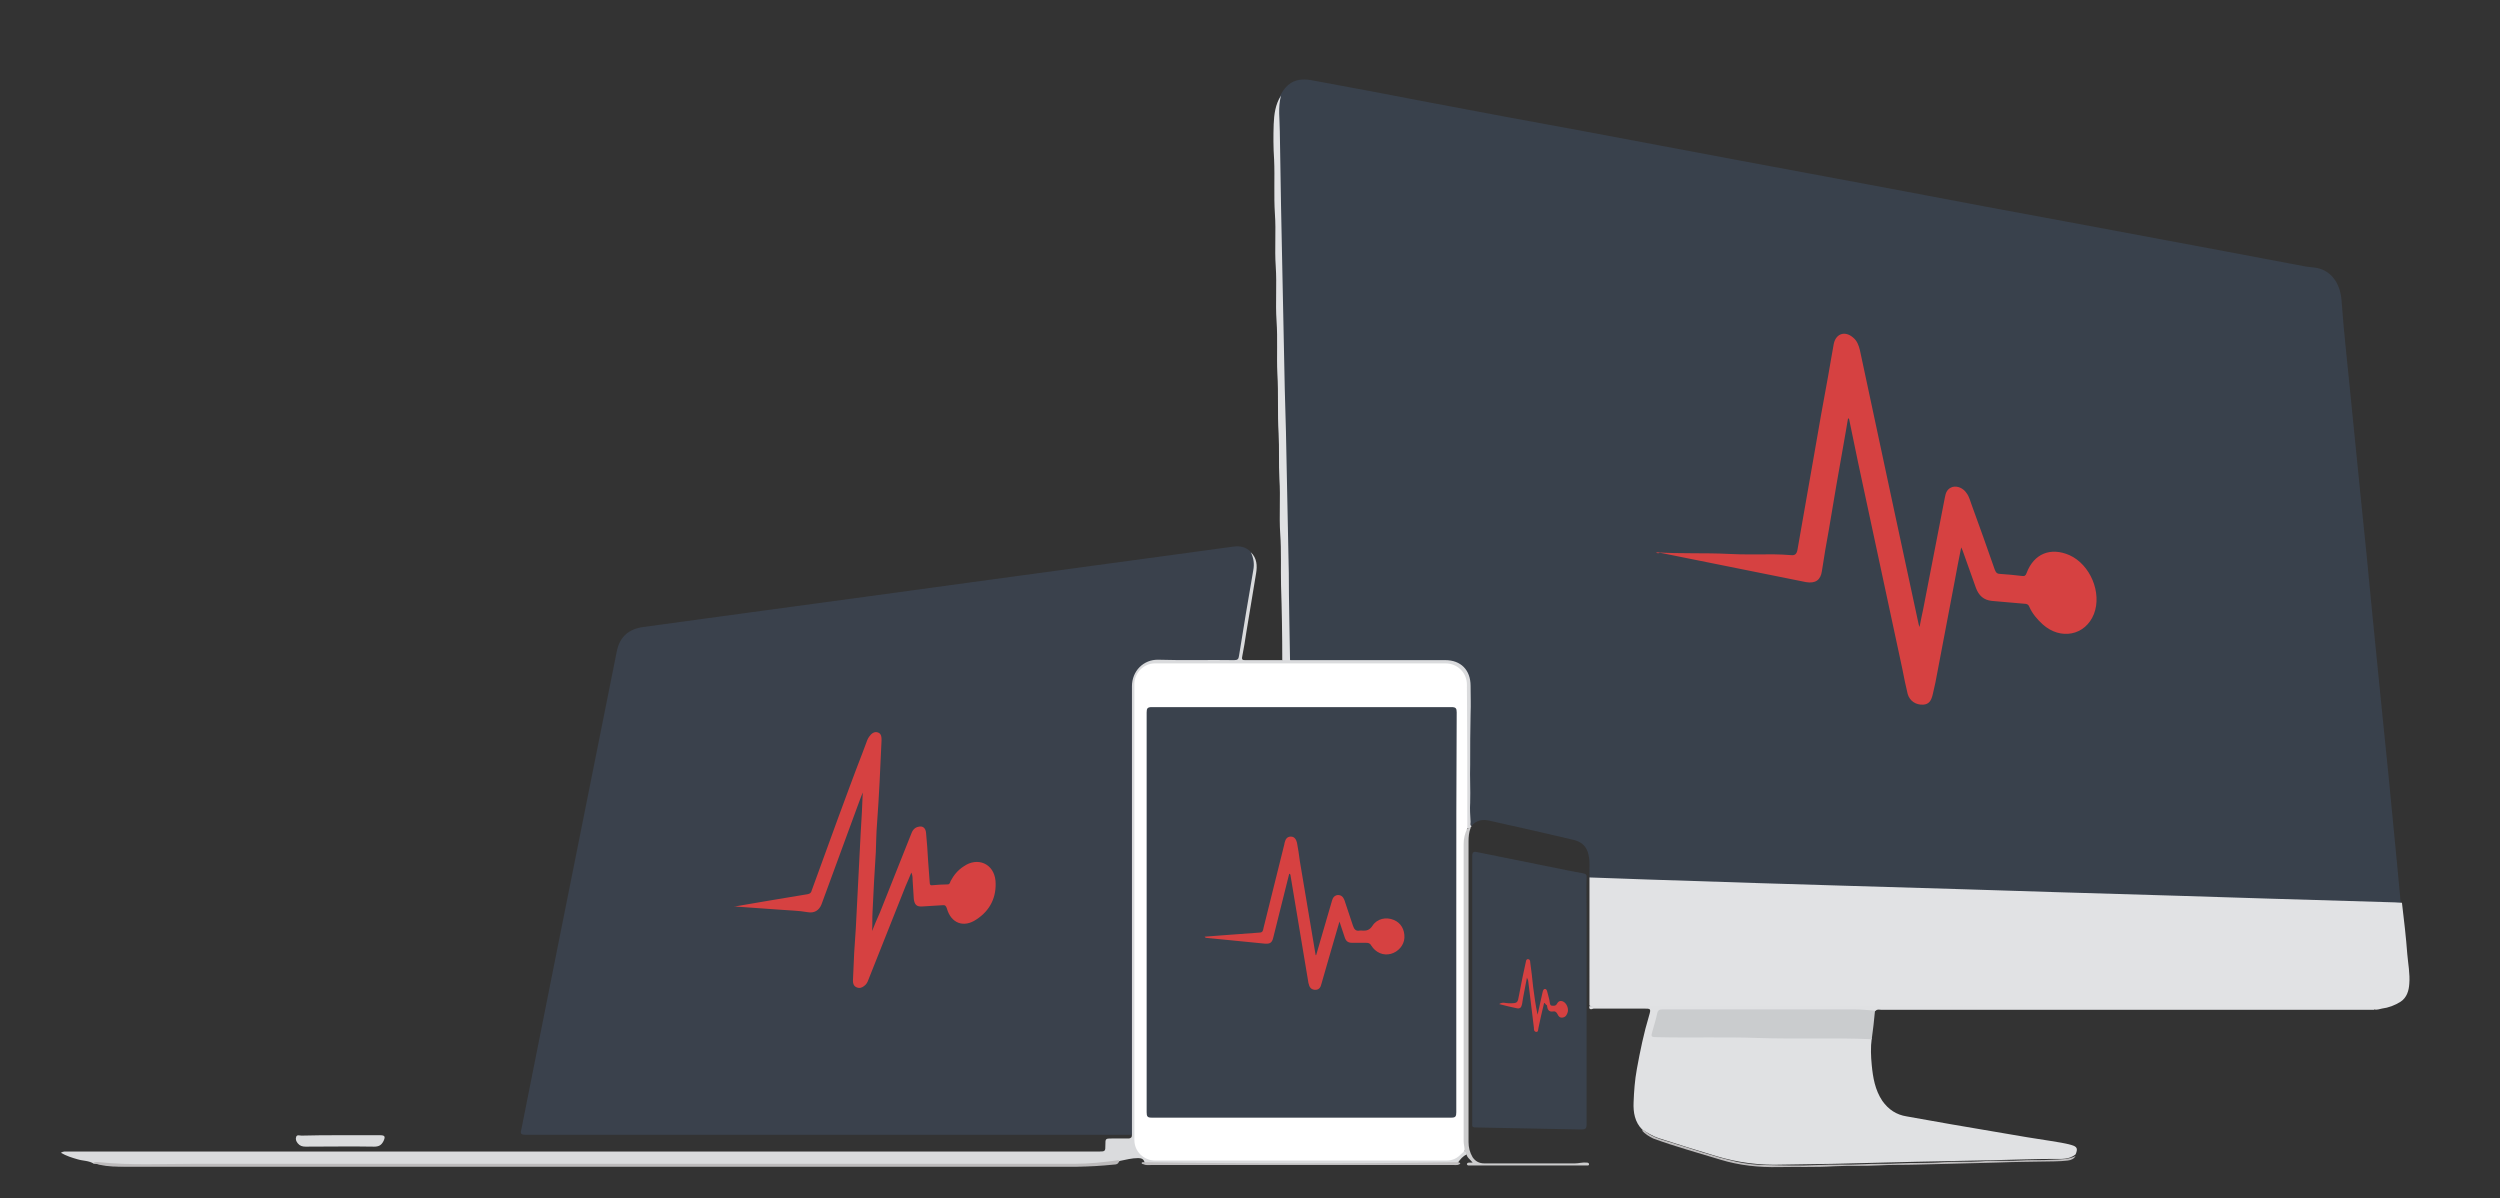 <?xml version="1.0" encoding="utf-8"?>
<!-- Generator: Adobe Illustrator 20.0.0, SVG Export Plug-In . SVG Version: 6.00 Build 0)  -->
<!DOCTYPE svg PUBLIC "-//W3C//DTD SVG 1.1//EN" "http://www.w3.org/Graphics/SVG/1.1/DTD/svg11.dtd">
<svg version="1.1" id="Layer_1" xmlns="http://www.w3.org/2000/svg" xmlns:xlink="http://www.w3.org/1999/xlink" x="0px" y="0px"
	 viewBox="0 0 612 293.3" style="enable-background:new 0 0 612 293.3;" xml:space="preserve">
<rect x="0" y="0" width="612" height="293.3" fill="#333333" stroke="none"/>
<style type="text/css">
	.st0{fill:#39414C;}
	.st1{fill:#3A414C;}
	.st2{fill:#E1E2E4;}
	.st3{fill:#E0E1E3;}
	.st4{fill:#3A424D;}
	.st5{fill:#DADBDD;}
	.st6{fill:#CACCCE;}
	.st7{fill:#BCBABB;}
	.st8{fill:#CDCDCE;}
	.st9{fill:#C0BEBF;}
	.st10{fill:#D64141;}
	.st11{fill:#FFFFFF;}
</style>
<g>
	<path class="st0" d="M389.1,214.8c-0.1-1.8,0.2-3.6-0.2-5.4c-0.4-2.1-1.6-3.3-3.7-3.8c-6.9-1.6-13.7-3.2-20.6-4.7
		c-1.7-0.4-3.2-0.1-4.4,1.3c-0.7-0.3-0.6-0.9-0.6-1.4c-0.1-2.7,0.2-5.3,0.2-8c-0.1-8.4-0.3-16.9-0.2-25.3c0-3.1-2.5-5.5-5.6-5.5
		c-12.2,0-24.4,0-36.5,0c-0.6,0-1.2,0.1-1.8-0.3c-0.4-0.5-0.3-1.1-0.3-1.6c0.1-6-0.2-11.9-0.3-17.8c-0.1-7.4-0.3-14.8-0.5-22.3
		c-0.1-3.6,0-7.2-0.2-10.8c-0.3-7.6-0.3-15.2-0.5-22.7c-0.1-3.6,0-7.1-0.2-10.7c-0.3-7.5-0.3-15-0.5-22.5c-0.1-3.6,0.1-7.3-0.2-10.9
		c-0.4-4.5,0.1-9.1-0.4-13.6c-0.2-1.9,0-3.7,0.8-5.4c1.7-3.3,4.1-4.5,8-3.7c9.4,1.7,18.7,3.5,28.1,5.3c12.7,2.4,25.4,4.8,38.1,7.1
		c12.8,2.4,25.5,4.8,38.3,7.2c13.6,2.5,27.2,5.1,40.7,7.6c13.2,2.5,26.3,5,39.5,7.4c12.3,2.3,24.6,4.6,36.9,6.9
		c7.1,1.3,14.1,2.7,21.2,4c1,0.2,2,0.2,3,0.4c3.5,0.7,5.7,3.8,6,7.9c0.6,8.4,1.6,16.8,2.4,25.2c0.8,8,1.6,16,2.4,24
		c0.9,8.7,1.8,17.5,2.6,26.2c0.6,6.4,1.3,12.7,1.9,19.1c0.7,7.3,1.5,14.6,2.2,21.8s1.4,14.5,2.1,21.7c0.3,3.2,0.6,6.4,0.9,9.6
		c-0.3,0.4-0.7,0.3-1.2,0.3c-4.4-0.1-8.8-0.2-13.2-0.4c-6-0.2-12-0.2-17.9-0.6c-2.6-0.2-5.2-0.1-7.8-0.2c-4-0.1-8-0.2-11.9-0.3
		c-5.9-0.2-11.8-0.2-17.7-0.6c-2.6-0.2-5.2-0.1-7.8-0.2c-3.9-0.1-7.8-0.2-11.7-0.3c-6-0.2-12-0.2-18.1-0.6c-2.6-0.2-5.2-0.1-7.7-0.2
		c-3.8-0.1-7.7-0.2-11.5-0.3c-6.1-0.2-12.3-0.3-18.4-0.6c-2.6-0.2-5.3-0.1-8-0.2c-4.1-0.1-8.1-0.2-12.2-0.3
		c-5.8-0.2-11.7-0.3-17.5-0.6c-4-0.2-7.9-0.4-11.9-0.3c-1.2,0-2.3-0.2-3.5-0.3C389.6,215.2,389.3,215.1,389.1,214.8z"/>
	<path class="st1" d="M277.1,277.8c-0.4,0-0.8,0-1.3,0c-48.9,0-97.8,0-146.7,0c-1.7,0-1.8-0.1-1.4-1.7c2.9-14.7,5.9-29.5,8.8-44.2
		c3-15,6-30,9-45c1.8-9.2,3.7-18.3,5.5-27.5c0.7-3.5,2.9-5.4,6.4-5.9c9.8-1.3,19.5-2.7,29.3-4c8.6-1.2,17.2-2.3,25.8-3.5
		c8-1.1,16.1-2.2,24.1-3.3c8.6-1.2,17.1-2.3,25.7-3.5c8.1-1.1,16.2-2.2,24.3-3.3c5.1-0.7,10.3-1.4,15.4-2.1c1.6-0.2,3,0.1,4.2,1.3
		c1,1.4,1.3,2.9,1,4.5c-1.1,6.8-2.3,13.7-3.4,20.5c-0.3,1.5-0.4,1.7-2,1.7c-6.2,0-12.4,0.1-18.7,0c-3,0-5.7,2.7-5.7,5.7
		c0,36.1,0,72.2,0,108.3C277.4,276.6,277.6,277.3,277.1,277.8z"/>
	<path class="st2" d="M389.1,214.8c4.7,0.2,9.4,0.3,14.1,0.5c9.2,0.3,18.5,0.6,27.7,0.9c6.6,0.2,13.2,0.4,19.8,0.6
		c10.1,0.3,20.2,0.6,30.3,0.9c7.4,0.2,14.8,0.5,22.3,0.7c10.1,0.3,20.2,0.6,30.3,0.9c7.4,0.2,14.8,0.5,22.3,0.7
		c10.1,0.3,20.2,0.6,30.3,0.9c0.6,0,1.2,0.1,1.8,0.1c0.5,4.2,1,8.4,1.3,12.5c0.2,2.4,0.7,4.9,0.5,7.3c-0.1,1.7-0.6,3.4-2.1,4.4
		c-1.4,0.9-3,1.5-4.6,1.7c-0.6,0.1-1.2,0.4-1.9,0.2c-0.4-0.5-1-0.3-1.5-0.3c-10.8,0-21.5,0-32.3,0c-22.7,0-45.4,0.2-68-0.1
		c-29.4-0.3-58.7,0-88.1-0.2c-0.7,0-1.5,0.2-2.2-0.4C389.1,235.8,389.1,225.3,389.1,214.8z"/>
	<path class="st3" d="M389.1,246.3c25.6,0,51.1-0.1,76.7,0c26.8,0.2,53.6,0.1,80.4,0.2c11.3,0,22.5,0,33.8,0c0.5,0,1.2-0.3,1.2,0.7
		c-22.5,0-45,0-67.5,0c-17.7,0-35.4,0-53.1,0c-0.5,0-1-0.2-1.4,0.2s-0.9,0.4-1.4,0.3c-1.3-0.2-2.6-0.2-4-0.2c-15,0-30,0-45,0
		c-2.6,0-2.3-0.1-3.1,2.3c-0.3,0.9-0.6,1.8-0.7,2.7c-0.1,0.6,0.1,0.9,0.7,1c0.3,0,0.7,0,1,0c2.1,0,4.2,0,6.4,0
		c13.3-0.1,26.7,0.4,40,0.2c1.4,0,2.8,0.3,4.2,0.2c0.3,0,0.7,0.1,0.9,0.3c-0.3,2.2-0.2,4.4,0,6.5c0.3,3.1,0.8,6.1,2.6,8.8
		c1.5,2.1,3.4,3.4,6,3.8c3.6,0.6,7.1,1.3,10.7,1.9c4.3,0.7,8.6,1.5,12.9,2.2c3.9,0.7,7.7,1.3,11.6,1.9c1.7,0.3,3.4,0.5,5.1,1
		c1.4,0.4,1.6,0.9,1,2.3c-1.6,1.3-3.5,1.1-5.3,1.1c-4.7,0-9.5,0.2-14.2,0.3c-6.5,0.1-13,0.3-19.5,0.4c-6.7,0.2-13.4,0.3-20.1,0.5
		c-4.2,0.1-8.5,0.1-12.7,0.2c-5.5,0.2-10.9-0.5-16.2-2.1c-4.7-1.4-9.4-2.9-14.1-4.4c-1.5-0.5-2.7-1.3-4-2.1
		c-1.8-1.8-2.2-4.2-2.1-6.6c0.1-2.7,0.3-5.5,0.8-8.2c0.8-4.4,1.7-8.8,3-13.1c0.5-1.7,0.4-1.7-1.3-1.7c-4.1,0-8.2,0-12.3,0
		C389.4,247.2,388.9,247.1,389.1,246.3z"/>
	<path class="st4" d="M360.4,242.2c0-10.9,0-21.8,0-32.6c0-1,0.3-1.2,1.2-1c7.4,1.5,14.9,3,22.3,4.5c1.2,0.2,2.4,0.5,3.7,0.7
		c0.6,0.1,0.9,0.4,0.8,1.1c-0.1,2.8,0,5.7,0,8.5c0,17.3,0,34.5,0,51.8c0,1.1-0.3,1.3-1.3,1.3c-8.6-0.2-17.3-0.3-25.9-0.5
		c-1,0-0.8-0.5-0.8-1.1C360.4,263.9,360.4,253,360.4,242.2z"/>
	<path class="st5" d="M277.1,277.8c0-36.6,0-73.2,0-109.8c0-3.7,2.8-6.6,6.5-6.5c6.2,0.2,12.4,0,18.5,0.1c0.8,0,1.1-0.2,1.2-1
		c1.1-7,2.3-14,3.5-21c0.3-1.5,0.1-3-0.6-4.4c1.5,1.4,1.6,3.3,1.3,5.1c-0.8,4.9-1.6,9.7-2.4,14.5c-0.3,2-0.6,3.9-1,5.9
		c-0.2,0.9,0.2,0.9,0.8,0.9c3,0,6.1,0,9.1,0c0.6-0.5,1.3-0.4,1.9,0c12.6,0,25.3,0,37.9,0c3.8,0,6.2,2.4,6.2,6.3c0,2.3,0.1,4.6,0,6.9
		c-0.1,4.2-0.1,8-0.1,12.4c-0.1,3,0.1,6.1,0,9.3c-0.1,1.6,0,3,0.1,4.7c0,0.4-0.2,0.8,0.2,1c0,0.2-0.1,0.3-0.2,0.4
		c-0.4,0.3-0.8,0.5-1-0.2c-0.1-0.7-0.1-1.4-0.1-2c0-10.7,0-21.3,0-32c0-1-0.1-2.1-0.6-3c-0.8-1.5-2-2.4-3.8-2.6
		c-0.5-0.1-1.1-0.1-1.6-0.1c-23.1,0-46.2,0-69.3,0c-1.7,0-3.1,0.3-4.3,1.6c-0.7,0.8-1.2,1.8-1.2,2.9c0,0.4,0,0.8,0,1.3
		c0,36.6,0,73.1,0,109.7c0,1.7,0.3,3.2,1.7,4.4c0.8,0.7,1.8,1.2,2.9,1.2c0.5,0,1.1,0,1.6,0c22.7,0,45.4,0,68.2,0
		c2.1,0,4-0.1,5.5-1.8c0.1-0.1,0.3-0.2,0.4-0.2c0.6-0.1,0.8,0.2,0.7,0.8c-1,0.4-1.6,1.2-2.2,2c-0.7,0.6-1.6,0.5-2.4,0.5
		c-4.7,0-9.5,0-14.2,0c-19.2,0-38.4,0-57.5,0c-0.9,0-1.8,0.1-2.6-0.5c-0.2-0.9-0.8-1.1-1.6-1.1c-1.5,0-3,0.4-4.5,0.7
		c-0.3,0.3-0.7,0.5-1.2,0.6c-3.2,0.3-6.3,0.7-9.5,0.7c-77.6,0-155.2,0-232.9,0c-2.3,0-4.6-0.2-6.9-0.6c-0.2,0-0.4-0.1-0.6,0
		c-1.2-0.8-2.7-0.7-4-1.1c-1.4-0.4-2.7-0.8-4.1-1.6c0.6-0.4,1.1-0.3,1.6-0.3c76.5,0,153.1,0,229.6,0c7.6,0,15.2,0,22.9,0
		c1.6,0,1.6-0.1,1.6-1.6c0-1.6,0-1.6,1.7-1.6c1.4,0,2.7,0,4.1,0C276.8,278.6,277.1,278.5,277.1,277.8z"/>
	<path class="st6" d="M458.2,254.4c-9.3-0.4-18.6,0-27.8-0.3c-8.2-0.3-16.4,0-24.7-0.2c-1.5,0-1.6-0.1-1.2-1.4
		c0.4-1.5,0.9-3,1.2-4.5c0.2-0.9,0.8-0.9,1.5-0.9c9.8,0,19.6,0,29.3,0c5.8,0,11.7,0,17.5,0c1.7,0,3.3,0.2,5,0.3
		C458.8,249.8,458.5,252.1,458.2,254.4z"/>
	<path class="st3" d="M315.8,161.6c-0.6,0-1.3,0-1.9,0c0-6.1-0.1-12.2-0.3-18.3c-0.1-4.2,0.1-8.4-0.2-12.6
		c-0.3-4.5,0.1-8.9-0.2-13.4c-0.2-3.8,0-7.5-0.2-11.2c-0.3-4.9,0-9.8-0.3-14.6c-0.2-4.3,0.1-8.6-0.2-12.9c-0.3-4.5,0.1-8.9-0.2-13.4
		c-0.3-4.3,0.1-8.6-0.2-12.8c-0.3-4.5,0-8.9-0.2-13.4c-0.2-2.9-0.2-5.8-0.1-8.6c0.1-2.4,0.4-4.9,1.8-7c-0.8,2.9-0.3,5.9-0.3,8.8
		c0.1,6.1,0.2,12.2,0.3,18.3c0.2,11.4,0.5,22.9,0.7,34.3c0.1,6.9,0.3,13.9,0.5,20.8c0.2,11.6,0.5,23.1,0.7,34.7
		C315.5,147.2,315.7,154.4,315.8,161.6z"/>
	<path class="st7" d="M22.9,284.7c0.4-0.4,1-0.2,1.4-0.2c7.7,0.8,15.4,0.4,23.2,0.4c71.8,0,143.7,0,215.5,0c3.7,0,7.3-0.4,10.9-0.9
		c0.1,0.9-0.6,1.1-1.3,1.1c-3,0.3-6,0.5-9.1,0.5c-71,0-142,0-213,0c-7.1,0-14.3,0-21.4,0C27.1,285.6,24.9,285.4,22.9,284.7z"/>
	<path class="st8" d="M359,282.5c-0.1-0.3-0.2-0.5-0.4-0.7c-0.4-0.3-0.5-0.8-0.5-1.3c-0.1-0.5-0.1-0.9-0.1-1.4c0-24.1,0-48.2,0-72.2
		c0-1,0.1-2,0.4-2.9c0.2-0.5,0.3-0.9,0.9-1.1c0.3,0,0.3-0.5,0.7-0.2c-0.4,1-0.5,2.1-0.5,3.2c0,24.6,0,49.2,0,73.7
		c0,1.3,0.3,2.5,1,3.7c0.7,1,1.6,1.5,2.9,1.5c7.4,0,14.7,0,22.1,0c1,0,1.9-0.3,2.9-0.2c0.3,0,0.6,0.1,0.6,0.4c0,0.4-0.4,0.3-0.6,0.3
		c-2.1,0-4.2,0-6.4,0c-7.1,0-14.3,0-21.4,0c-0.3,0-0.5,0-0.8,0c-0.2,0-0.6,0.1-0.7-0.3c0-0.3,0.3-0.4,0.6-0.4c0.2,0,0.5,0,0.8,0
		C359.9,283.8,359.1,283.4,359,282.5z"/>
	<path class="st5" d="M83.3,277.9c3.2,0,6.4,0,9.7,0c1.2,0,1.4,0.3,0.9,1.4c-0.5,1-1.1,1.4-2.3,1.4c-5.6-0.1-11.2,0-16.8,0
		c-0.8,0-1.4-0.2-1.9-0.8c-0.4-0.5-0.6-1-0.4-1.6s0.9-0.3,1.3-0.3C77,277.9,80.1,277.9,83.3,277.9z"/>
	<path class="st9" d="M402,276.8c0.1-0.2,0.3-0.2,0.5-0.1c1.6,1.5,3.7,2.1,5.7,2.7c5.6,1.7,11.2,3.7,16.9,5c2.4,0.5,4.8,0.8,7.3,0.8
		c4.2,0.1,8.3,0.2,12.5,0c3.7-0.2,7.5,0,11.2-0.2c2.9-0.2,5.8,0,8.6-0.2c3.7-0.2,7.4,0,11.1-0.3c3-0.2,6.1,0,9.1-0.2
		c3.1-0.3,6.3,0,9.4-0.2c2.7-0.2,5.4,0,8.1-0.2c1.9-0.1,3.9,0,5.7-0.9c-0.4,0.7-1.1,1-1.9,1.1c-1.1,0.1-2.1,0.2-3.2,0.2
		c-4.8,0.1-9.5,0.1-14.3,0.3c-6.5,0.2-12.9,0.3-19.4,0.5c-3.2,0.1-6.4,0-9.5,0.2c-3.6,0.2-7.2,0-10.8,0.2c-4.5,0.3-9.1,0.1-13.6,0.2
		c-4.8,0.1-9.6-0.4-14.2-1.8c-5.5-1.7-11.1-3.2-16.5-5.2C403.7,278.2,402.7,277.6,402,276.8z"/>
	<path class="st9" d="M280,284.5c25.6,0.4,51.2,0.4,76.7,0c0.3,0,0.5,0,0.8,0.3c-0.4,0.5-1,0.4-1.5,0.4c-4.2,0-8.3,0-12.5,0
		c-20.6,0-41.2,0-61.8,0c-0.6,0-1.2,0.1-1.8-0.2c-0.2-0.1-0.5,0-0.4-0.4C279.6,284.5,279.8,284.5,280,284.5z"/>
	<path class="st10" d="M405.4,135.2c6,0.4,11.9,0.1,17.8,0.4c3.7,0.2,7.4,0.1,11,0.1c1.4,0,2.9,0.1,4.3,0.2c0.9,0.1,1.3-0.3,1.5-1.2
		c1.4-7.8,2.7-15.6,4.1-23.4c1.1-6.4,2.2-12.7,3.4-19.1c0.5-2.7,0.9-5.4,1.4-8c0.5-2.5,2.7-3.3,4.7-1.6c1,0.8,1.4,1.9,1.7,3.1
		c2.8,13.1,5.6,26.2,8.4,39.3c2,9.3,4,18.6,6,27.9c0,0.1,0.1,0.2,0.2,0.6c0.3-1.6,0.6-3,0.9-4.4c1.8-9.1,3.5-18.2,5.3-27.3
		c0.2-1.2,0.6-2.2,1.9-2.6c1.2-0.3,2.6,0.3,3.4,1.5c0.7,0.9,0.9,2,1.3,3c1.9,5.2,3.8,10.5,5.6,15.7c0.3,0.8,0.6,1.1,1.4,1.1
		c1.8,0.1,3.5,0.3,5.3,0.5c0.6,0.1,0.9-0.1,1.1-0.7c1.8-4.8,5.9-6.4,10.5-4.4c5.1,2.3,8,9.2,6,14.4c-2.1,5.3-8.2,6.5-12.6,2.5
		c-1.3-1.2-2.5-2.6-3.2-4.2c-0.2-0.6-0.6-0.8-1.2-0.8c-2.7-0.2-5.4-0.5-8-0.7c-2-0.2-3.2-1.3-3.9-3.2c-1-2.9-2.1-5.8-3.1-8.7
		c-0.1-0.3-0.2-0.6-0.5-1.2c-0.6,2.9-1.1,5.6-1.6,8.3c-1.4,7.4-2.8,14.7-4.2,22.1c-0.3,1.8-0.7,3.6-1.1,5.3c-0.4,1.9-1,2.7-2.4,2.8
		c-1.8,0.1-3.3-0.9-3.8-2.6c-0.5-2-0.9-4.1-1.3-6.1c-2.9-13.4-5.7-26.7-8.6-40.1c-1.5-7-3-13.9-4.4-20.9c0-0.1,0-0.3-0.3-0.4
		c-0.3,2-0.7,3.9-1,5.8c-1.3,7.2-2.5,14.3-3.7,21.5c-0.6,3.3-1.2,6.7-1.7,10.1c-0.3,2.2-1.6,3.1-3.9,2.7
		c-11.9-2.4-23.9-4.8-35.8-7.2C406,135.5,405.7,135.5,405.4,135.2z"/>
	<path class="st10" d="M179.9,221.9c2.7-0.5,5.5-0.9,8.2-1.4c3.2-0.5,6.4-1.1,9.6-1.6c0.6-0.1,0.9-0.4,1-0.9
		c2.1-5.8,4.2-11.5,6.3-17.3c2-5.4,4-10.9,6.1-16.3c0.4-1.1,0.8-2.1,1.2-3.2c0.1-0.3,0.3-0.6,0.5-0.9c0.5-0.7,1.2-1.3,2.1-1
		c0.9,0.3,0.9,1.2,0.9,2c-0.3,6.8-0.6,13.5-1.1,20.3c-0.2,2.3-0.2,4.7-0.3,7c-0.3,4.9-0.6,9.7-0.8,14.6c-0.1,1.5,0,3.1-0.1,4.7
		c0.6-1.5,1.2-3,1.9-4.5c2.5-6.4,5.1-12.7,7.6-19.1c0.3-0.9,0.8-1.7,1.8-1.9c1.1-0.3,1.8,0.3,1.9,1.5c0.2,2.3,0.4,4.5,0.5,6.8
		c0.1,1.8,0.3,3.6,0.4,5.4c0,0.5,0.2,0.7,0.7,0.6c1.2-0.1,2.5-0.2,3.7-0.2c0.5,0,0.6-0.5,0.7-0.8c0.8-1.5,1.8-2.7,3.2-3.6
		c3.4-2.4,7.4-0.7,7.8,3.5c0.3,4-1.3,7.3-4.7,9.5c-3.1,2.1-6.2,0.9-7.2-2.7c-0.2-0.6-0.4-0.9-1.1-0.8c-1.6,0.1-3.3,0.2-4.9,0.3
		c-1.4,0.1-1.9-0.4-2.1-1.8c-0.1-1.6-0.2-3.2-0.3-4.8c0-0.5,0-1-0.3-1.7c-0.5,1.2-0.9,2.2-1.4,3.3c-3,7.6-6.1,15.3-9.1,22.9
		c-0.2,0.6-0.5,1.2-1.1,1.6c-0.5,0.4-1.1,0.6-1.8,0.3s-0.9-0.9-0.9-1.6c0.1-2.3,0.2-4.5,0.3-6.8c0.1-2,0.3-4,0.4-6
		c0.4-7.8,0.8-15.7,1.2-23.5c0.2-3.2,0.4-6.5,0.5-9.8c-0.5,1.2-0.9,2.4-1.4,3.7c-2.9,7.9-5.8,15.8-8.7,23.7
		c-0.6,1.5-1.8,2.2-3.4,1.9c-2.2-0.4-4.4-0.4-6.7-0.6c-3.8-0.3-7.5-0.5-11.3-0.8C179.9,222,179.9,222,179.9,221.9z"/>
	<path class="st10" d="M378,245.5c-0.5,2.1-1,4.2-1.4,6.2c-0.1,0.4,0,1-0.6,0.9c-0.5-0.1-0.5-0.6-0.5-1c-0.5-3.8-0.9-7.7-1.4-11.5
		c0-0.2-0.2-0.4-0.3-0.8c-0.4,2.3-0.9,4.4-1.2,6.5c-0.2,0.9-0.5,1.2-1.4,1c-1.4-0.3-2.7-0.6-4.2-1c0.8-0.6,1.6-0.2,2.3-0.2
		c2.3,0,2.2,0,2.6-2.2c0.5-2.6,1-5.2,1.6-7.8c0.1-0.3,0-0.7,0.5-0.8c0.5,0,0.6,0.4,0.6,0.8c0.3,2,0.5,4,0.7,5.9
		c0.3,2.3,0.6,4.6,1.1,6.9c0.4-1.8,0.8-3.6,1.2-5.4c0.1-0.4,0.2-0.9,0.6-0.9s0.5,0.4,0.6,0.8c0.2,0.9,0.5,1.7,0.6,2.6
		c0.1,0.4,0.1,0.7,0.6,0.7c0.4,0,0.8,0.1,1.1-0.4c0.3-0.6,0.8-1,1.6-0.6c0.8,0.4,1.3,1.6,1.1,2.5c-0.2,0.7-0.5,1.3-1.3,1.4
		c-0.6,0.1-1-0.3-1.2-0.8c-0.2-0.4-0.5-0.8-1-0.7c-1.2,0.2-1.5-0.5-1.6-1.5C378.3,245.9,378.3,245.6,378,245.5z"/>
	<path class="st11" d="M359.2,202.8c-0.6,1.2-0.9,2.5-0.9,3.8c0,24.3,0,48.5,0,72.8c0,0.8,0.3,1.6,0.2,2.4c-0.3,0.3-0.7,0.6-1,0.9
		c-0.9,0.9-2,1.4-3.4,1.4c-23.8,0-47.6,0-71.3,0c-2.8,0-5.1-2.2-5.1-5c0-37.2,0-74.5,0-111.7c0-2.7,2.3-5,5-5c23.7,0,47.5,0,71.2,0
		c2.9,0,5.2,2.3,5.2,5.2C359.2,179.3,359.2,191,359.2,202.8z"/>
	<path class="st4" d="M356.5,223.4c0,16.3,0,32.6,0,48.9c0,1-0.2,1.3-1.2,1.3c-24.5,0-48.9,0-73.4,0c-1,0-1.2-0.3-1.2-1.3
		c0-32.6,0-65.2,0-97.9c0-1,0.2-1.3,1.3-1.3c24.4,0,48.9,0,73.3,0c1.1,0,1.3,0.3,1.3,1.3C356.5,190.8,356.5,207.1,356.5,223.4z"/>
	<path class="st10" d="M322.2,233.8c0.6-2.1,1.2-4.1,1.8-6.2c0.7-2.4,1.4-4.8,2.1-7.2c0.2-0.7,0.6-1.2,1.4-1.3
		c0.9,0,1.3,0.5,1.6,1.2c0.7,2.1,1.4,4.2,2.1,6.3c0.3,0.9,0.7,1.4,1.7,1.2c0.1,0,0.3,0,0.5,0c1.1,0.1,1.9-0.1,2.6-1.2
		c1.1-1.7,3.3-2.2,5.2-1.4c1.7,0.7,2.7,2.3,2.6,4.4c-0.1,1.8-1.5,3.4-3.3,3.9c-1.9,0.5-3.7-0.3-4.8-2c-0.3-0.6-0.7-0.7-1.3-0.7
		c-1.1,0-2.3,0-3.4,0c-1,0-1.5-0.4-1.8-1.3c-0.4-1.2-0.8-2.4-1.3-3.9c-0.9,3.1-1.7,5.8-2.5,8.6c-0.6,2.2-1.3,4.4-1.9,6.6
		c-0.2,0.9-0.6,1.6-1.7,1.5c-1-0.1-1.3-0.8-1.5-1.7c-1.5-8.8-2.9-17.6-4.4-26.4c0-0.1-0.1-0.3-0.3-0.3c-1.3,5.2-2.6,10.4-3.9,15.6
		c-0.3,1.3-0.8,1.6-2.1,1.5c-4.7-0.5-9.5-0.9-14.2-1.4c-0.2,0-0.4-0.1-0.5-0.3c1.3-0.1,2.6-0.2,3.9-0.3c3.2-0.2,6.3-0.5,9.5-0.7
		c0.8,0,0.9-0.5,1-1.1c1.7-6.8,3.4-13.7,5.1-20.5c0-0.2,0.1-0.4,0.1-0.5c0.2-0.8,0.6-1.4,1.5-1.4s1.3,0.7,1.5,1.5
		c0.3,1.5,0.5,3,0.7,4.5c1.3,7.7,2.6,15.5,3.9,23.2C322,233.8,322.1,233.8,322.2,233.8z"/>
</g>
</svg>
